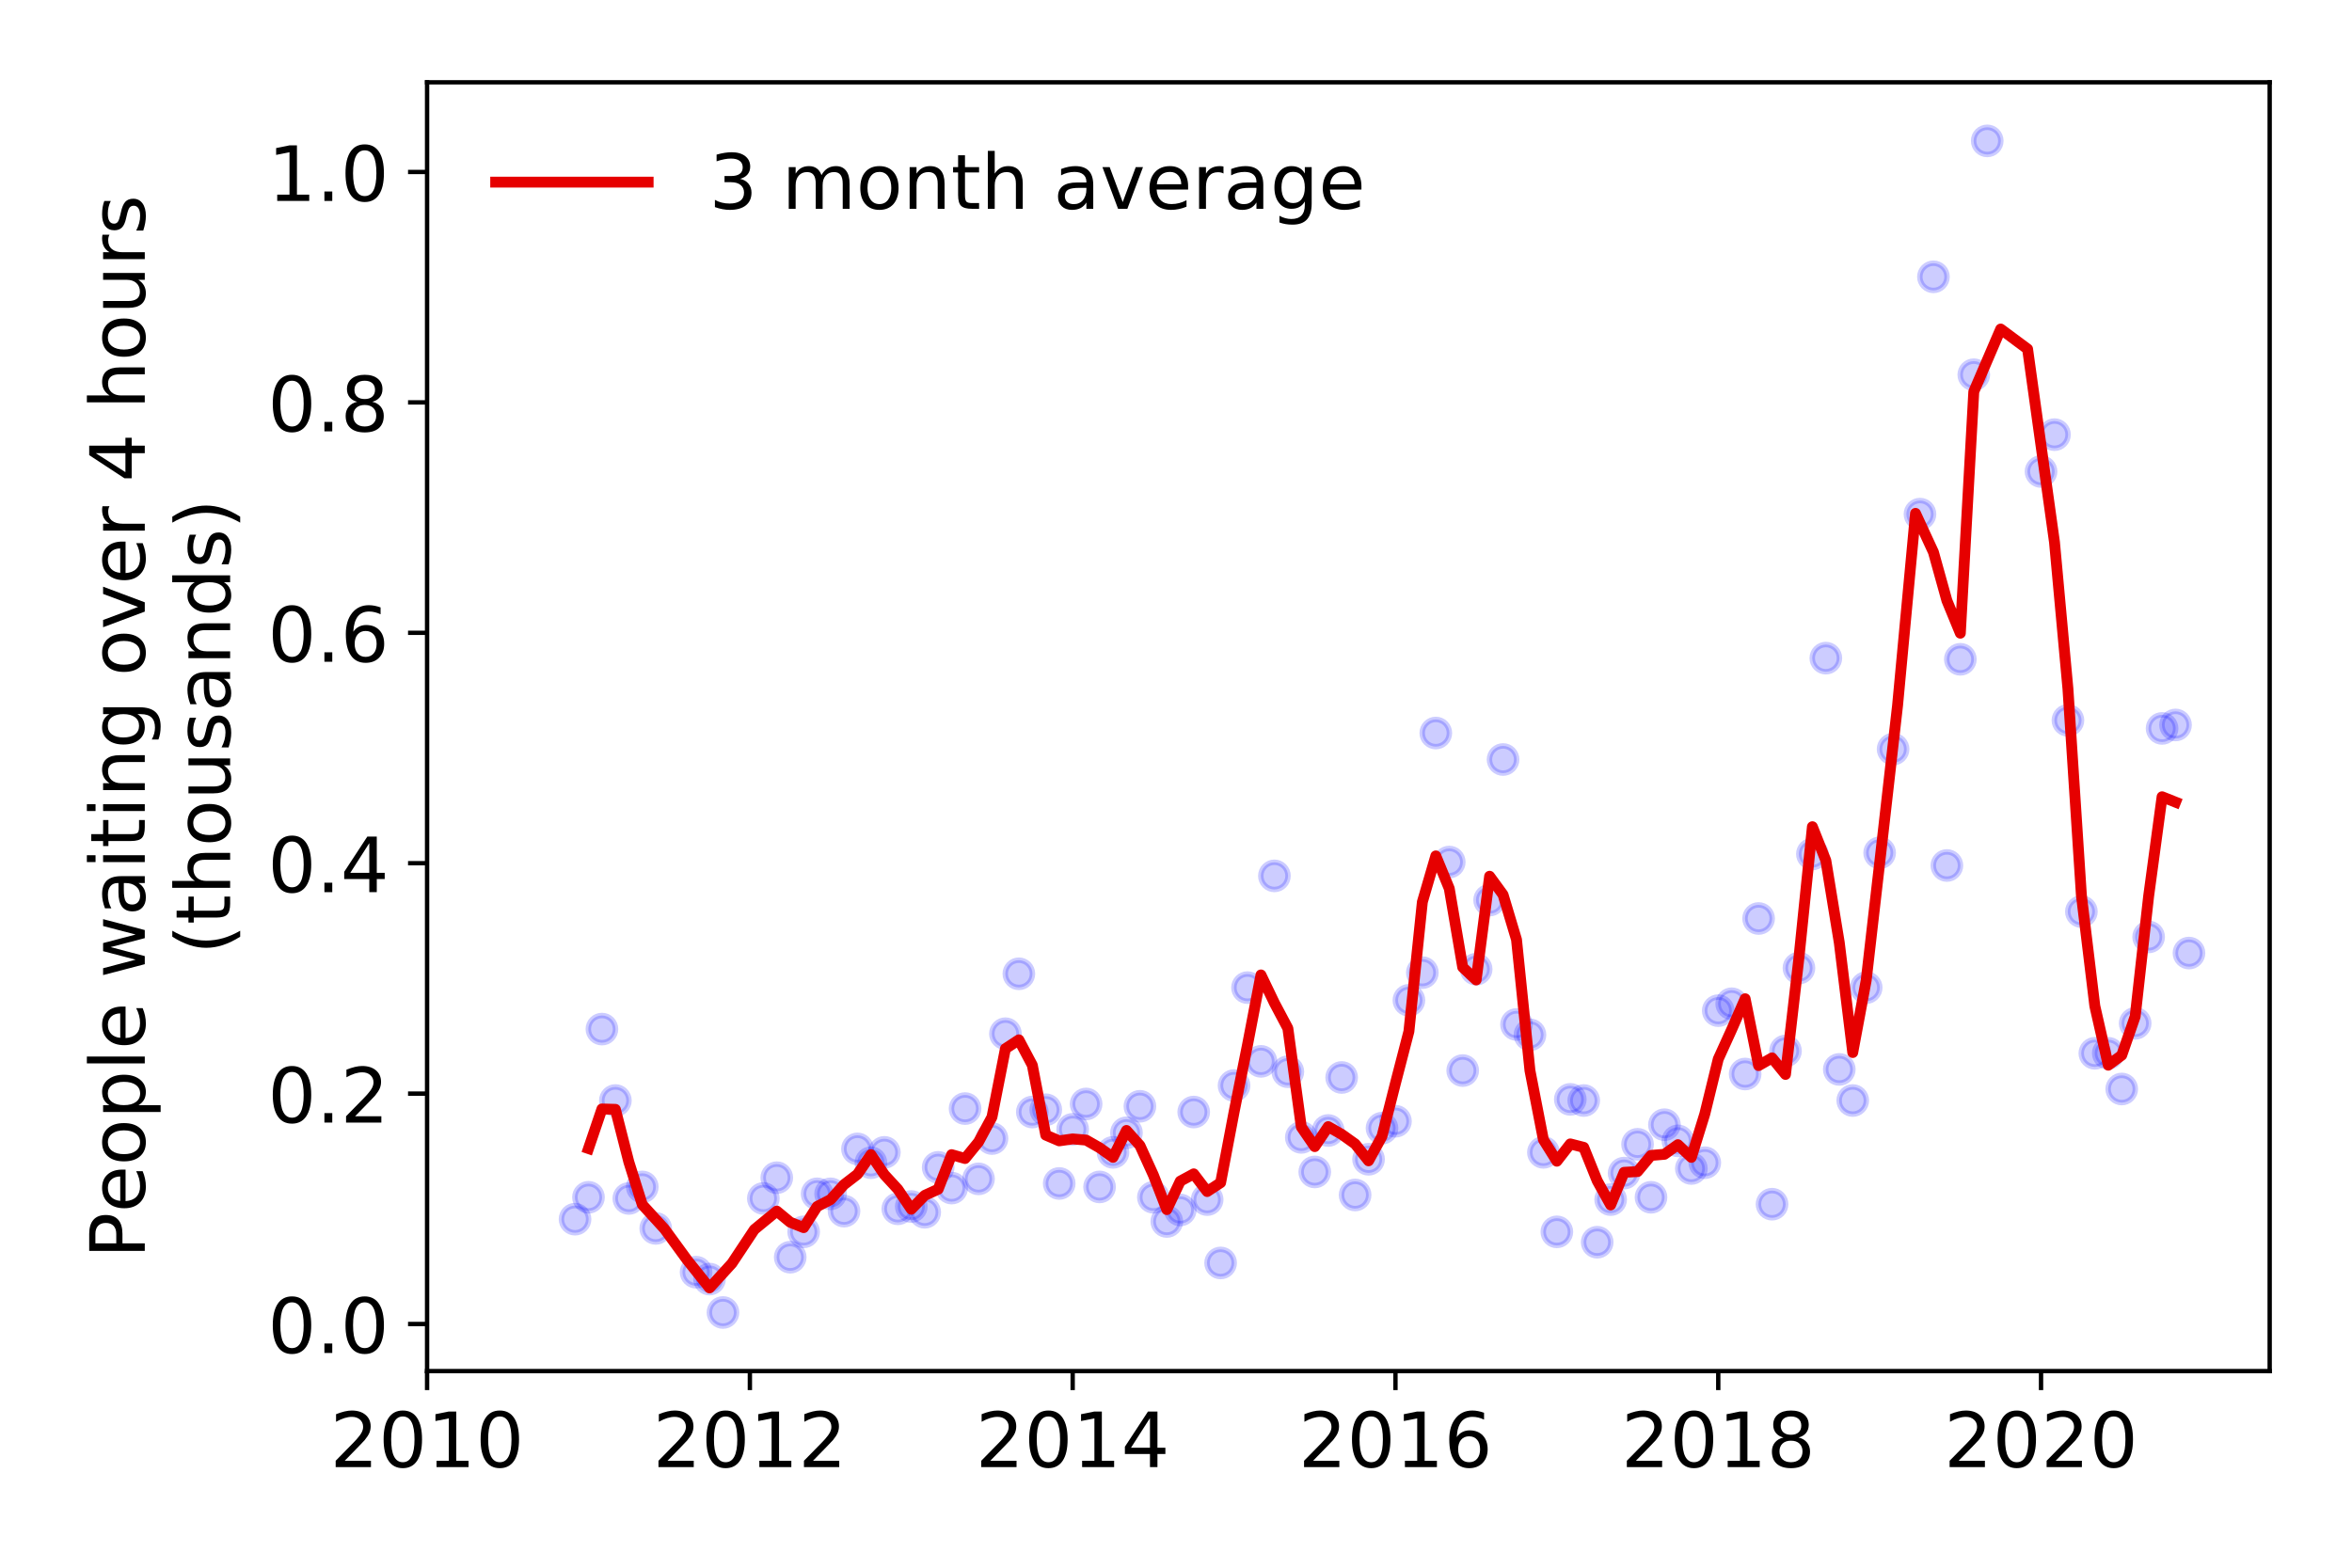 <?xml version="1.0" encoding="utf-8" standalone="no"?>
<!DOCTYPE svg PUBLIC "-//W3C//DTD SVG 1.1//EN"
  "http://www.w3.org/Graphics/SVG/1.1/DTD/svg11.dtd">
<!-- Created with matplotlib (https://matplotlib.org/) -->
<svg height="288pt" version="1.1" viewBox="0 0 432 288" width="432pt" xmlns="http://www.w3.org/2000/svg" xmlns:xlink="http://www.w3.org/1999/xlink">
 <defs>
  <style type="text/css">
*{stroke-linecap:butt;stroke-linejoin:round;}
  </style>
 </defs>
 <g id="figure_1">
  <g id="patch_1">
   <path d="M 0 288 
L 432 288 
L 432 0 
L 0 0 
z
" style="fill:#ffffff;"/>
  </g>
  <g id="axes_1">
   <g id="patch_2">
    <path d="M 78.445 251.88 
L 416.88 251.88 
L 416.88 15.12 
L 78.445 15.12 
z
" style="fill:#ffffff;"/>
   </g>
   <g id="matplotlib.axis_1">
    <g id="xtick_1">
     <g id="line2d_1">
      <defs>
       <path d="M 0 0 
L 0 3.5 
" id="md55d7d49c6" style="stroke:#000000;stroke-width:0.8;"/>
      </defs>
      <g>
       <use style="stroke:#000000;stroke-width:0.8;" x="78.445" xlink:href="#md55d7d49c6" y="251.88"/>
      </g>
     </g>
     <g id="text_1">
      <!-- 2010 -->
      <defs>
       <path d="M 19.188 8.297 
L 53.609 8.297 
L 53.609 0 
L 7.328 0 
L 7.328 8.297 
Q 12.938 14.109 22.625 23.891 
Q 32.328 33.688 34.812 36.531 
Q 39.547 41.844 41.422 45.531 
Q 43.312 49.219 43.312 52.781 
Q 43.312 58.594 39.234 62.25 
Q 35.156 65.922 28.609 65.922 
Q 23.969 65.922 18.812 64.312 
Q 13.672 62.703 7.812 59.422 
L 7.812 69.391 
Q 13.766 71.781 18.938 73 
Q 24.125 74.219 28.422 74.219 
Q 39.75 74.219 46.484 68.547 
Q 53.219 62.891 53.219 53.422 
Q 53.219 48.922 51.531 44.891 
Q 49.859 40.875 45.406 35.406 
Q 44.188 33.984 37.641 27.219 
Q 31.109 20.453 19.188 8.297 
z
" id="DejaVuSans-50"/>
       <path d="M 31.781 66.406 
Q 24.172 66.406 20.328 58.906 
Q 16.5 51.422 16.5 36.375 
Q 16.5 21.391 20.328 13.891 
Q 24.172 6.391 31.781 6.391 
Q 39.453 6.391 43.281 13.891 
Q 47.125 21.391 47.125 36.375 
Q 47.125 51.422 43.281 58.906 
Q 39.453 66.406 31.781 66.406 
z
M 31.781 74.219 
Q 44.047 74.219 50.516 64.516 
Q 56.984 54.828 56.984 36.375 
Q 56.984 17.969 50.516 8.266 
Q 44.047 -1.422 31.781 -1.422 
Q 19.531 -1.422 13.062 8.266 
Q 6.594 17.969 6.594 36.375 
Q 6.594 54.828 13.062 64.516 
Q 19.531 74.219 31.781 74.219 
z
" id="DejaVuSans-48"/>
       <path d="M 12.406 8.297 
L 28.516 8.297 
L 28.516 63.922 
L 10.984 60.406 
L 10.984 69.391 
L 28.422 72.906 
L 38.281 72.906 
L 38.281 8.297 
L 54.391 8.297 
L 54.391 0 
L 12.406 0 
z
" id="DejaVuSans-49"/>
      </defs>
      <g transform="translate(60.63 269.518)scale(0.14 -0.14)">
       <use xlink:href="#DejaVuSans-50"/>
       <use x="63.623" xlink:href="#DejaVuSans-48"/>
       <use x="127.246" xlink:href="#DejaVuSans-49"/>
       <use x="190.869" xlink:href="#DejaVuSans-48"/>
      </g>
     </g>
    </g>
    <g id="xtick_2">
     <g id="line2d_2">
      <g>
       <use style="stroke:#000000;stroke-width:0.8;" x="137.733" xlink:href="#md55d7d49c6" y="251.88"/>
      </g>
     </g>
     <g id="text_2">
      <!-- 2012 -->
      <g transform="translate(119.918 269.518)scale(0.14 -0.14)">
       <use xlink:href="#DejaVuSans-50"/>
       <use x="63.623" xlink:href="#DejaVuSans-48"/>
       <use x="127.246" xlink:href="#DejaVuSans-49"/>
       <use x="190.869" xlink:href="#DejaVuSans-50"/>
      </g>
     </g>
    </g>
    <g id="xtick_3">
     <g id="line2d_3">
      <g>
       <use style="stroke:#000000;stroke-width:0.8;" x="197.021" xlink:href="#md55d7d49c6" y="251.88"/>
      </g>
     </g>
     <g id="text_3">
      <!-- 2014 -->
      <defs>
       <path d="M 37.797 64.312 
L 12.891 25.391 
L 37.797 25.391 
z
M 35.203 72.906 
L 47.609 72.906 
L 47.609 25.391 
L 58.016 25.391 
L 58.016 17.188 
L 47.609 17.188 
L 47.609 0 
L 37.797 0 
L 37.797 17.188 
L 4.891 17.188 
L 4.891 26.703 
z
" id="DejaVuSans-52"/>
      </defs>
      <g transform="translate(179.206 269.518)scale(0.14 -0.14)">
       <use xlink:href="#DejaVuSans-50"/>
       <use x="63.623" xlink:href="#DejaVuSans-48"/>
       <use x="127.246" xlink:href="#DejaVuSans-49"/>
       <use x="190.869" xlink:href="#DejaVuSans-52"/>
      </g>
     </g>
    </g>
    <g id="xtick_4">
     <g id="line2d_4">
      <g>
       <use style="stroke:#000000;stroke-width:0.8;" x="256.309" xlink:href="#md55d7d49c6" y="251.88"/>
      </g>
     </g>
     <g id="text_4">
      <!-- 2016 -->
      <defs>
       <path d="M 33.016 40.375 
Q 26.375 40.375 22.484 35.828 
Q 18.609 31.297 18.609 23.391 
Q 18.609 15.531 22.484 10.953 
Q 26.375 6.391 33.016 6.391 
Q 39.656 6.391 43.531 10.953 
Q 47.406 15.531 47.406 23.391 
Q 47.406 31.297 43.531 35.828 
Q 39.656 40.375 33.016 40.375 
z
M 52.594 71.297 
L 52.594 62.312 
Q 48.875 64.062 45.094 64.984 
Q 41.312 65.922 37.594 65.922 
Q 27.828 65.922 22.672 59.328 
Q 17.531 52.734 16.797 39.406 
Q 19.672 43.656 24.016 45.922 
Q 28.375 48.188 33.594 48.188 
Q 44.578 48.188 50.953 41.516 
Q 57.328 34.859 57.328 23.391 
Q 57.328 12.156 50.688 5.359 
Q 44.047 -1.422 33.016 -1.422 
Q 20.359 -1.422 13.672 8.266 
Q 6.984 17.969 6.984 36.375 
Q 6.984 53.656 15.188 63.938 
Q 23.391 74.219 37.203 74.219 
Q 40.922 74.219 44.703 73.484 
Q 48.484 72.75 52.594 71.297 
z
" id="DejaVuSans-54"/>
      </defs>
      <g transform="translate(238.494 269.518)scale(0.14 -0.14)">
       <use xlink:href="#DejaVuSans-50"/>
       <use x="63.623" xlink:href="#DejaVuSans-48"/>
       <use x="127.246" xlink:href="#DejaVuSans-49"/>
       <use x="190.869" xlink:href="#DejaVuSans-54"/>
      </g>
     </g>
    </g>
    <g id="xtick_5">
     <g id="line2d_5">
      <g>
       <use style="stroke:#000000;stroke-width:0.8;" x="315.597" xlink:href="#md55d7d49c6" y="251.88"/>
      </g>
     </g>
     <g id="text_5">
      <!-- 2018 -->
      <defs>
       <path d="M 31.781 34.625 
Q 24.75 34.625 20.719 30.859 
Q 16.703 27.094 16.703 20.516 
Q 16.703 13.922 20.719 10.156 
Q 24.75 6.391 31.781 6.391 
Q 38.812 6.391 42.859 10.172 
Q 46.922 13.969 46.922 20.516 
Q 46.922 27.094 42.891 30.859 
Q 38.875 34.625 31.781 34.625 
z
M 21.922 38.812 
Q 15.578 40.375 12.031 44.719 
Q 8.5 49.078 8.5 55.328 
Q 8.5 64.062 14.719 69.141 
Q 20.953 74.219 31.781 74.219 
Q 42.672 74.219 48.875 69.141 
Q 55.078 64.062 55.078 55.328 
Q 55.078 49.078 51.531 44.719 
Q 48 40.375 41.703 38.812 
Q 48.828 37.156 52.797 32.312 
Q 56.781 27.484 56.781 20.516 
Q 56.781 9.906 50.312 4.234 
Q 43.844 -1.422 31.781 -1.422 
Q 19.734 -1.422 13.25 4.234 
Q 6.781 9.906 6.781 20.516 
Q 6.781 27.484 10.781 32.312 
Q 14.797 37.156 21.922 38.812 
z
M 18.312 54.391 
Q 18.312 48.734 21.844 45.562 
Q 25.391 42.391 31.781 42.391 
Q 38.141 42.391 41.719 45.562 
Q 45.312 48.734 45.312 54.391 
Q 45.312 60.062 41.719 63.234 
Q 38.141 66.406 31.781 66.406 
Q 25.391 66.406 21.844 63.234 
Q 18.312 60.062 18.312 54.391 
z
" id="DejaVuSans-56"/>
      </defs>
      <g transform="translate(297.782 269.518)scale(0.14 -0.14)">
       <use xlink:href="#DejaVuSans-50"/>
       <use x="63.623" xlink:href="#DejaVuSans-48"/>
       <use x="127.246" xlink:href="#DejaVuSans-49"/>
       <use x="190.869" xlink:href="#DejaVuSans-56"/>
      </g>
     </g>
    </g>
    <g id="xtick_6">
     <g id="line2d_6">
      <g>
       <use style="stroke:#000000;stroke-width:0.8;" x="374.884" xlink:href="#md55d7d49c6" y="251.88"/>
      </g>
     </g>
     <g id="text_6">
      <!-- 2020 -->
      <g transform="translate(357.069 269.518)scale(0.14 -0.14)">
       <use xlink:href="#DejaVuSans-50"/>
       <use x="63.623" xlink:href="#DejaVuSans-48"/>
       <use x="127.246" xlink:href="#DejaVuSans-50"/>
       <use x="190.869" xlink:href="#DejaVuSans-48"/>
      </g>
     </g>
    </g>
   </g>
   <g id="matplotlib.axis_2">
    <g id="ytick_1">
     <g id="line2d_7">
      <defs>
       <path d="M 0 0 
L -3.5 0 
" id="m7486a8ee29" style="stroke:#000000;stroke-width:0.8;"/>
      </defs>
      <g>
       <use style="stroke:#000000;stroke-width:0.8;" x="78.445" xlink:href="#m7486a8ee29" y="243.235"/>
      </g>
     </g>
     <g id="text_7">
      <!-- 0.0 -->
      <defs>
       <path d="M 10.688 12.406 
L 21 12.406 
L 21 0 
L 10.688 0 
z
" id="DejaVuSans-46"/>
      </defs>
      <g transform="translate(49.181 248.553)scale(0.14 -0.14)">
       <use xlink:href="#DejaVuSans-48"/>
       <use x="63.623" xlink:href="#DejaVuSans-46"/>
       <use x="95.41" xlink:href="#DejaVuSans-48"/>
      </g>
     </g>
    </g>
    <g id="ytick_2">
     <g id="line2d_8">
      <g>
       <use style="stroke:#000000;stroke-width:0.8;" x="78.445" xlink:href="#m7486a8ee29" y="200.907"/>
      </g>
     </g>
     <g id="text_8">
      <!-- 0.2 -->
      <g transform="translate(49.181 206.226)scale(0.14 -0.14)">
       <use xlink:href="#DejaVuSans-48"/>
       <use x="63.623" xlink:href="#DejaVuSans-46"/>
       <use x="95.41" xlink:href="#DejaVuSans-50"/>
      </g>
     </g>
    </g>
    <g id="ytick_3">
     <g id="line2d_9">
      <g>
       <use style="stroke:#000000;stroke-width:0.8;" x="78.445" xlink:href="#m7486a8ee29" y="158.579"/>
      </g>
     </g>
     <g id="text_9">
      <!-- 0.4 -->
      <g transform="translate(49.181 163.898)scale(0.14 -0.14)">
       <use xlink:href="#DejaVuSans-48"/>
       <use x="63.623" xlink:href="#DejaVuSans-46"/>
       <use x="95.41" xlink:href="#DejaVuSans-52"/>
      </g>
     </g>
    </g>
    <g id="ytick_4">
     <g id="line2d_10">
      <g>
       <use style="stroke:#000000;stroke-width:0.8;" x="78.445" xlink:href="#m7486a8ee29" y="116.251"/>
      </g>
     </g>
     <g id="text_10">
      <!-- 0.6 -->
      <g transform="translate(49.181 121.57)scale(0.14 -0.14)">
       <use xlink:href="#DejaVuSans-48"/>
       <use x="63.623" xlink:href="#DejaVuSans-46"/>
       <use x="95.41" xlink:href="#DejaVuSans-54"/>
      </g>
     </g>
    </g>
    <g id="ytick_5">
     <g id="line2d_11">
      <g>
       <use style="stroke:#000000;stroke-width:0.8;" x="78.445" xlink:href="#m7486a8ee29" y="73.924"/>
      </g>
     </g>
     <g id="text_11">
      <!-- 0.8 -->
      <g transform="translate(49.181 79.243)scale(0.14 -0.14)">
       <use xlink:href="#DejaVuSans-48"/>
       <use x="63.623" xlink:href="#DejaVuSans-46"/>
       <use x="95.41" xlink:href="#DejaVuSans-56"/>
      </g>
     </g>
    </g>
    <g id="ytick_6">
     <g id="line2d_12">
      <g>
       <use style="stroke:#000000;stroke-width:0.8;" x="78.445" xlink:href="#m7486a8ee29" y="31.596"/>
      </g>
     </g>
     <g id="text_12">
      <!-- 1.0 -->
      <g transform="translate(49.181 36.915)scale(0.14 -0.14)">
       <use xlink:href="#DejaVuSans-49"/>
       <use x="63.623" xlink:href="#DejaVuSans-46"/>
       <use x="95.41" xlink:href="#DejaVuSans-48"/>
      </g>
     </g>
    </g>
    <g id="text_13">
     <!-- People waiting over 4 hours -->
     <defs>
      <path d="M 19.672 64.797 
L 19.672 37.406 
L 32.078 37.406 
Q 38.969 37.406 42.719 40.969 
Q 46.484 44.531 46.484 51.125 
Q 46.484 57.672 42.719 61.234 
Q 38.969 64.797 32.078 64.797 
z
M 9.812 72.906 
L 32.078 72.906 
Q 44.344 72.906 50.609 67.359 
Q 56.891 61.812 56.891 51.125 
Q 56.891 40.328 50.609 34.812 
Q 44.344 29.297 32.078 29.297 
L 19.672 29.297 
L 19.672 0 
L 9.812 0 
z
" id="DejaVuSans-80"/>
      <path d="M 56.203 29.594 
L 56.203 25.203 
L 14.891 25.203 
Q 15.484 15.922 20.484 11.062 
Q 25.484 6.203 34.422 6.203 
Q 39.594 6.203 44.453 7.469 
Q 49.312 8.734 54.109 11.281 
L 54.109 2.781 
Q 49.266 0.734 44.188 -0.344 
Q 39.109 -1.422 33.891 -1.422 
Q 20.797 -1.422 13.156 6.188 
Q 5.516 13.812 5.516 26.812 
Q 5.516 40.234 12.766 48.109 
Q 20.016 56 32.328 56 
Q 43.359 56 49.781 48.891 
Q 56.203 41.797 56.203 29.594 
z
M 47.219 32.234 
Q 47.125 39.594 43.094 43.984 
Q 39.062 48.391 32.422 48.391 
Q 24.906 48.391 20.391 44.141 
Q 15.875 39.891 15.188 32.172 
z
" id="DejaVuSans-101"/>
      <path d="M 30.609 48.391 
Q 23.391 48.391 19.188 42.75 
Q 14.984 37.109 14.984 27.297 
Q 14.984 17.484 19.156 11.844 
Q 23.344 6.203 30.609 6.203 
Q 37.797 6.203 41.984 11.859 
Q 46.188 17.531 46.188 27.297 
Q 46.188 37.016 41.984 42.703 
Q 37.797 48.391 30.609 48.391 
z
M 30.609 56 
Q 42.328 56 49.016 48.375 
Q 55.719 40.766 55.719 27.297 
Q 55.719 13.875 49.016 6.219 
Q 42.328 -1.422 30.609 -1.422 
Q 18.844 -1.422 12.172 6.219 
Q 5.516 13.875 5.516 27.297 
Q 5.516 40.766 12.172 48.375 
Q 18.844 56 30.609 56 
z
" id="DejaVuSans-111"/>
      <path d="M 18.109 8.203 
L 18.109 -20.797 
L 9.078 -20.797 
L 9.078 54.688 
L 18.109 54.688 
L 18.109 46.391 
Q 20.953 51.266 25.266 53.625 
Q 29.594 56 35.594 56 
Q 45.562 56 51.781 48.094 
Q 58.016 40.188 58.016 27.297 
Q 58.016 14.406 51.781 6.484 
Q 45.562 -1.422 35.594 -1.422 
Q 29.594 -1.422 25.266 0.953 
Q 20.953 3.328 18.109 8.203 
z
M 48.688 27.297 
Q 48.688 37.203 44.609 42.844 
Q 40.531 48.484 33.406 48.484 
Q 26.266 48.484 22.188 42.844 
Q 18.109 37.203 18.109 27.297 
Q 18.109 17.391 22.188 11.75 
Q 26.266 6.109 33.406 6.109 
Q 40.531 6.109 44.609 11.75 
Q 48.688 17.391 48.688 27.297 
z
" id="DejaVuSans-112"/>
      <path d="M 9.422 75.984 
L 18.406 75.984 
L 18.406 0 
L 9.422 0 
z
" id="DejaVuSans-108"/>
      <path id="DejaVuSans-32"/>
      <path d="M 4.203 54.688 
L 13.188 54.688 
L 24.422 12.016 
L 35.594 54.688 
L 46.188 54.688 
L 57.422 12.016 
L 68.609 54.688 
L 77.594 54.688 
L 63.281 0 
L 52.688 0 
L 40.922 44.828 
L 29.109 0 
L 18.5 0 
z
" id="DejaVuSans-119"/>
      <path d="M 34.281 27.484 
Q 23.391 27.484 19.188 25 
Q 14.984 22.516 14.984 16.5 
Q 14.984 11.719 18.141 8.906 
Q 21.297 6.109 26.703 6.109 
Q 34.188 6.109 38.703 11.406 
Q 43.219 16.703 43.219 25.484 
L 43.219 27.484 
z
M 52.203 31.203 
L 52.203 0 
L 43.219 0 
L 43.219 8.297 
Q 40.141 3.328 35.547 0.953 
Q 30.953 -1.422 24.312 -1.422 
Q 15.922 -1.422 10.953 3.297 
Q 6 8.016 6 15.922 
Q 6 25.141 12.172 29.828 
Q 18.359 34.516 30.609 34.516 
L 43.219 34.516 
L 43.219 35.406 
Q 43.219 41.609 39.141 45 
Q 35.062 48.391 27.688 48.391 
Q 23 48.391 18.547 47.266 
Q 14.109 46.141 10.016 43.891 
L 10.016 52.203 
Q 14.938 54.109 19.578 55.047 
Q 24.219 56 28.609 56 
Q 40.484 56 46.344 49.844 
Q 52.203 43.703 52.203 31.203 
z
" id="DejaVuSans-97"/>
      <path d="M 9.422 54.688 
L 18.406 54.688 
L 18.406 0 
L 9.422 0 
z
M 9.422 75.984 
L 18.406 75.984 
L 18.406 64.594 
L 9.422 64.594 
z
" id="DejaVuSans-105"/>
      <path d="M 18.312 70.219 
L 18.312 54.688 
L 36.812 54.688 
L 36.812 47.703 
L 18.312 47.703 
L 18.312 18.016 
Q 18.312 11.328 20.141 9.422 
Q 21.969 7.516 27.594 7.516 
L 36.812 7.516 
L 36.812 0 
L 27.594 0 
Q 17.188 0 13.234 3.875 
Q 9.281 7.766 9.281 18.016 
L 9.281 47.703 
L 2.688 47.703 
L 2.688 54.688 
L 9.281 54.688 
L 9.281 70.219 
z
" id="DejaVuSans-116"/>
      <path d="M 54.891 33.016 
L 54.891 0 
L 45.906 0 
L 45.906 32.719 
Q 45.906 40.484 42.875 44.328 
Q 39.844 48.188 33.797 48.188 
Q 26.516 48.188 22.312 43.547 
Q 18.109 38.922 18.109 30.906 
L 18.109 0 
L 9.078 0 
L 9.078 54.688 
L 18.109 54.688 
L 18.109 46.188 
Q 21.344 51.125 25.703 53.562 
Q 30.078 56 35.797 56 
Q 45.219 56 50.047 50.172 
Q 54.891 44.344 54.891 33.016 
z
" id="DejaVuSans-110"/>
      <path d="M 45.406 27.984 
Q 45.406 37.75 41.375 43.109 
Q 37.359 48.484 30.078 48.484 
Q 22.859 48.484 18.828 43.109 
Q 14.797 37.75 14.797 27.984 
Q 14.797 18.266 18.828 12.891 
Q 22.859 7.516 30.078 7.516 
Q 37.359 7.516 41.375 12.891 
Q 45.406 18.266 45.406 27.984 
z
M 54.391 6.781 
Q 54.391 -7.172 48.188 -13.984 
Q 42 -20.797 29.203 -20.797 
Q 24.469 -20.797 20.266 -20.094 
Q 16.062 -19.391 12.109 -17.922 
L 12.109 -9.188 
Q 16.062 -11.328 19.922 -12.344 
Q 23.781 -13.375 27.781 -13.375 
Q 36.625 -13.375 41.016 -8.766 
Q 45.406 -4.156 45.406 5.172 
L 45.406 9.625 
Q 42.625 4.781 38.281 2.391 
Q 33.938 0 27.875 0 
Q 17.828 0 11.672 7.656 
Q 5.516 15.328 5.516 27.984 
Q 5.516 40.672 11.672 48.328 
Q 17.828 56 27.875 56 
Q 33.938 56 38.281 53.609 
Q 42.625 51.219 45.406 46.391 
L 45.406 54.688 
L 54.391 54.688 
z
" id="DejaVuSans-103"/>
      <path d="M 2.984 54.688 
L 12.5 54.688 
L 29.594 8.797 
L 46.688 54.688 
L 56.203 54.688 
L 35.688 0 
L 23.484 0 
z
" id="DejaVuSans-118"/>
      <path d="M 41.109 46.297 
Q 39.594 47.172 37.812 47.578 
Q 36.031 48 33.891 48 
Q 26.266 48 22.188 43.047 
Q 18.109 38.094 18.109 28.812 
L 18.109 0 
L 9.078 0 
L 9.078 54.688 
L 18.109 54.688 
L 18.109 46.188 
Q 20.953 51.172 25.484 53.578 
Q 30.031 56 36.531 56 
Q 37.453 56 38.578 55.875 
Q 39.703 55.766 41.062 55.516 
z
" id="DejaVuSans-114"/>
      <path d="M 54.891 33.016 
L 54.891 0 
L 45.906 0 
L 45.906 32.719 
Q 45.906 40.484 42.875 44.328 
Q 39.844 48.188 33.797 48.188 
Q 26.516 48.188 22.312 43.547 
Q 18.109 38.922 18.109 30.906 
L 18.109 0 
L 9.078 0 
L 9.078 75.984 
L 18.109 75.984 
L 18.109 46.188 
Q 21.344 51.125 25.703 53.562 
Q 30.078 56 35.797 56 
Q 45.219 56 50.047 50.172 
Q 54.891 44.344 54.891 33.016 
z
" id="DejaVuSans-104"/>
      <path d="M 8.5 21.578 
L 8.5 54.688 
L 17.484 54.688 
L 17.484 21.922 
Q 17.484 14.156 20.5 10.266 
Q 23.531 6.391 29.594 6.391 
Q 36.859 6.391 41.078 11.031 
Q 45.312 15.672 45.312 23.688 
L 45.312 54.688 
L 54.297 54.688 
L 54.297 0 
L 45.312 0 
L 45.312 8.406 
Q 42.047 3.422 37.719 1 
Q 33.406 -1.422 27.688 -1.422 
Q 18.266 -1.422 13.375 4.438 
Q 8.5 10.297 8.5 21.578 
z
M 31.109 56 
z
" id="DejaVuSans-117"/>
      <path d="M 44.281 53.078 
L 44.281 44.578 
Q 40.484 46.531 36.375 47.5 
Q 32.281 48.484 27.875 48.484 
Q 21.188 48.484 17.844 46.438 
Q 14.5 44.391 14.5 40.281 
Q 14.5 37.156 16.891 35.375 
Q 19.281 33.594 26.516 31.984 
L 29.594 31.297 
Q 39.156 29.25 43.188 25.516 
Q 47.219 21.781 47.219 15.094 
Q 47.219 7.469 41.188 3.016 
Q 35.156 -1.422 24.609 -1.422 
Q 20.219 -1.422 15.453 -0.562 
Q 10.688 0.297 5.422 2 
L 5.422 11.281 
Q 10.406 8.688 15.234 7.391 
Q 20.062 6.109 24.812 6.109 
Q 31.156 6.109 34.562 8.281 
Q 37.984 10.453 37.984 14.406 
Q 37.984 18.062 35.516 20.016 
Q 33.062 21.969 24.703 23.781 
L 21.578 24.516 
Q 13.234 26.266 9.516 29.906 
Q 5.812 33.547 5.812 39.891 
Q 5.812 47.609 11.281 51.797 
Q 16.75 56 26.812 56 
Q 31.781 56 36.172 55.266 
Q 40.578 54.547 44.281 53.078 
z
" id="DejaVuSans-115"/>
     </defs>
     <g transform="translate(26.592 231.175)rotate(-90)scale(0.14 -0.14)">
      <use xlink:href="#DejaVuSans-80"/>
      <use x="60.256" xlink:href="#DejaVuSans-101"/>
      <use x="121.779" xlink:href="#DejaVuSans-111"/>
      <use x="182.961" xlink:href="#DejaVuSans-112"/>
      <use x="246.438" xlink:href="#DejaVuSans-108"/>
      <use x="274.221" xlink:href="#DejaVuSans-101"/>
      <use x="335.744" xlink:href="#DejaVuSans-32"/>
      <use x="367.531" xlink:href="#DejaVuSans-119"/>
      <use x="449.318" xlink:href="#DejaVuSans-97"/>
      <use x="510.598" xlink:href="#DejaVuSans-105"/>
      <use x="538.381" xlink:href="#DejaVuSans-116"/>
      <use x="577.59" xlink:href="#DejaVuSans-105"/>
      <use x="605.373" xlink:href="#DejaVuSans-110"/>
      <use x="668.752" xlink:href="#DejaVuSans-103"/>
      <use x="732.229" xlink:href="#DejaVuSans-32"/>
      <use x="764.016" xlink:href="#DejaVuSans-111"/>
      <use x="825.197" xlink:href="#DejaVuSans-118"/>
      <use x="884.377" xlink:href="#DejaVuSans-101"/>
      <use x="945.9" xlink:href="#DejaVuSans-114"/>
      <use x="987.014" xlink:href="#DejaVuSans-32"/>
      <use x="1018.801" xlink:href="#DejaVuSans-52"/>
      <use x="1082.424" xlink:href="#DejaVuSans-32"/>
      <use x="1114.211" xlink:href="#DejaVuSans-104"/>
      <use x="1177.59" xlink:href="#DejaVuSans-111"/>
      <use x="1238.771" xlink:href="#DejaVuSans-117"/>
      <use x="1302.15" xlink:href="#DejaVuSans-114"/>
      <use x="1343.264" xlink:href="#DejaVuSans-115"/>
     </g>
     <!-- (thousands) -->
     <defs>
      <path d="M 31 75.875 
Q 24.469 64.656 21.281 53.656 
Q 18.109 42.672 18.109 31.391 
Q 18.109 20.125 21.312 9.062 
Q 24.516 -2 31 -13.188 
L 23.188 -13.188 
Q 15.875 -1.703 12.234 9.375 
Q 8.594 20.453 8.594 31.391 
Q 8.594 42.281 12.203 53.312 
Q 15.828 64.359 23.188 75.875 
z
" id="DejaVuSans-40"/>
      <path d="M 45.406 46.391 
L 45.406 75.984 
L 54.391 75.984 
L 54.391 0 
L 45.406 0 
L 45.406 8.203 
Q 42.578 3.328 38.25 0.953 
Q 33.938 -1.422 27.875 -1.422 
Q 17.969 -1.422 11.734 6.484 
Q 5.516 14.406 5.516 27.297 
Q 5.516 40.188 11.734 48.094 
Q 17.969 56 27.875 56 
Q 33.938 56 38.25 53.625 
Q 42.578 51.266 45.406 46.391 
z
M 14.797 27.297 
Q 14.797 17.391 18.875 11.75 
Q 22.953 6.109 30.078 6.109 
Q 37.203 6.109 41.297 11.75 
Q 45.406 17.391 45.406 27.297 
Q 45.406 37.203 41.297 42.844 
Q 37.203 48.484 30.078 48.484 
Q 22.953 48.484 18.875 42.844 
Q 14.797 37.203 14.797 27.297 
z
" id="DejaVuSans-100"/>
      <path d="M 8.016 75.875 
L 15.828 75.875 
Q 23.141 64.359 26.781 53.312 
Q 30.422 42.281 30.422 31.391 
Q 30.422 20.453 26.781 9.375 
Q 23.141 -1.703 15.828 -13.188 
L 8.016 -13.188 
Q 14.5 -2 17.703 9.062 
Q 20.906 20.125 20.906 31.391 
Q 20.906 42.672 17.703 53.656 
Q 14.5 64.656 8.016 75.875 
z
" id="DejaVuSans-41"/>
     </defs>
     <g transform="translate(42.269 175.325)rotate(-90)scale(0.14 -0.14)">
      <use xlink:href="#DejaVuSans-40"/>
      <use x="39.014" xlink:href="#DejaVuSans-116"/>
      <use x="78.223" xlink:href="#DejaVuSans-104"/>
      <use x="141.602" xlink:href="#DejaVuSans-111"/>
      <use x="202.783" xlink:href="#DejaVuSans-117"/>
      <use x="266.162" xlink:href="#DejaVuSans-115"/>
      <use x="318.262" xlink:href="#DejaVuSans-97"/>
      <use x="379.541" xlink:href="#DejaVuSans-110"/>
      <use x="442.92" xlink:href="#DejaVuSans-100"/>
      <use x="506.396" xlink:href="#DejaVuSans-115"/>
      <use x="558.496" xlink:href="#DejaVuSans-41"/>
     </g>
    </g>
   </g>
   <g id="line2d_13">
    <defs>
     <path d="M 0 2.5 
C 0.663 2.5 1.299 2.237 1.768 1.768 
C 2.237 1.299 2.5 0.663 2.5 0 
C 2.5 -0.663 2.237 -1.299 1.768 -1.768 
C 1.299 -2.237 0.663 -2.5 0 -2.5 
C -0.663 -2.5 -1.299 -2.237 -1.768 -1.768 
C -2.237 -1.299 -2.5 -0.663 -2.5 0 
C -2.5 0.663 -2.237 1.299 -1.768 1.768 
C -1.299 2.237 -0.663 2.5 0 2.5 
z
" id="m6fa0d4dc36" style="stroke:#0000ff;stroke-opacity:0.2;"/>
    </defs>
    <g clip-path="url(#p554a8df887)">
     <use style="fill:#0000ff;fill-opacity:0.2;stroke:#0000ff;stroke-opacity:0.2;" x="402.058" xlink:href="#m6fa0d4dc36" y="175.087"/>
     <use style="fill:#0000ff;fill-opacity:0.2;stroke:#0000ff;stroke-opacity:0.2;" x="399.588" xlink:href="#m6fa0d4dc36" y="133.183"/>
     <use style="fill:#0000ff;fill-opacity:0.2;stroke:#0000ff;stroke-opacity:0.2;" x="397.117" xlink:href="#m6fa0d4dc36" y="133.817"/>
     <use style="fill:#0000ff;fill-opacity:0.2;stroke:#0000ff;stroke-opacity:0.2;" x="394.647" xlink:href="#m6fa0d4dc36" y="172.124"/>
     <use style="fill:#0000ff;fill-opacity:0.2;stroke:#0000ff;stroke-opacity:0.2;" x="392.177" xlink:href="#m6fa0d4dc36" y="187.997"/>
     <use style="fill:#0000ff;fill-opacity:0.2;stroke:#0000ff;stroke-opacity:0.2;" x="389.706" xlink:href="#m6fa0d4dc36" y="200.06"/>
     <use style="fill:#0000ff;fill-opacity:0.2;stroke:#0000ff;stroke-opacity:0.2;" x="387.236" xlink:href="#m6fa0d4dc36" y="193.5"/>
     <use style="fill:#0000ff;fill-opacity:0.2;stroke:#0000ff;stroke-opacity:0.2;" x="384.766" xlink:href="#m6fa0d4dc36" y="193.5"/>
     <use style="fill:#0000ff;fill-opacity:0.2;stroke:#0000ff;stroke-opacity:0.2;" x="382.295" xlink:href="#m6fa0d4dc36" y="167.468"/>
     <use style="fill:#0000ff;fill-opacity:0.2;stroke:#0000ff;stroke-opacity:0.2;" x="379.825" xlink:href="#m6fa0d4dc36" y="132.336"/>
     <use style="fill:#0000ff;fill-opacity:0.2;stroke:#0000ff;stroke-opacity:0.2;" x="377.355" xlink:href="#m6fa0d4dc36" y="79.85"/>
     <use style="fill:#0000ff;fill-opacity:0.2;stroke:#0000ff;stroke-opacity:0.2;" x="374.884" xlink:href="#m6fa0d4dc36" y="86.622"/>
     <use style="fill:#0000ff;fill-opacity:0.2;stroke:#0000ff;stroke-opacity:0.2;" x="365.003" xlink:href="#m6fa0d4dc36" y="25.882"/>
     <use style="fill:#0000ff;fill-opacity:0.2;stroke:#0000ff;stroke-opacity:0.2;" x="362.533" xlink:href="#m6fa0d4dc36" y="68.844"/>
     <use style="fill:#0000ff;fill-opacity:0.2;stroke:#0000ff;stroke-opacity:0.2;" x="360.062" xlink:href="#m6fa0d4dc36" y="121.119"/>
     <use style="fill:#0000ff;fill-opacity:0.2;stroke:#0000ff;stroke-opacity:0.2;" x="357.592" xlink:href="#m6fa0d4dc36" y="159.002"/>
     <use style="fill:#0000ff;fill-opacity:0.2;stroke:#0000ff;stroke-opacity:0.2;" x="355.122" xlink:href="#m6fa0d4dc36" y="50.855"/>
     <use style="fill:#0000ff;fill-opacity:0.2;stroke:#0000ff;stroke-opacity:0.2;" x="352.651" xlink:href="#m6fa0d4dc36" y="94.453"/>
     <use style="fill:#0000ff;fill-opacity:0.2;stroke:#0000ff;stroke-opacity:0.2;" x="347.711" xlink:href="#m6fa0d4dc36" y="137.627"/>
     <use style="fill:#0000ff;fill-opacity:0.2;stroke:#0000ff;stroke-opacity:0.2;" x="345.24" xlink:href="#m6fa0d4dc36" y="156.674"/>
     <use style="fill:#0000ff;fill-opacity:0.2;stroke:#0000ff;stroke-opacity:0.2;" x="342.77" xlink:href="#m6fa0d4dc36" y="181.436"/>
     <use style="fill:#0000ff;fill-opacity:0.2;stroke:#0000ff;stroke-opacity:0.2;" x="340.3" xlink:href="#m6fa0d4dc36" y="202.177"/>
     <use style="fill:#0000ff;fill-opacity:0.2;stroke:#0000ff;stroke-opacity:0.2;" x="337.829" xlink:href="#m6fa0d4dc36" y="196.462"/>
     <use style="fill:#0000ff;fill-opacity:0.2;stroke:#0000ff;stroke-opacity:0.2;" x="335.359" xlink:href="#m6fa0d4dc36" y="120.908"/>
     <use style="fill:#0000ff;fill-opacity:0.2;stroke:#0000ff;stroke-opacity:0.2;" x="332.889" xlink:href="#m6fa0d4dc36" y="156.886"/>
     <use style="fill:#0000ff;fill-opacity:0.2;stroke:#0000ff;stroke-opacity:0.2;" x="330.419" xlink:href="#m6fa0d4dc36" y="177.838"/>
     <use style="fill:#0000ff;fill-opacity:0.2;stroke:#0000ff;stroke-opacity:0.2;" x="327.948" xlink:href="#m6fa0d4dc36" y="193.076"/>
     <use style="fill:#0000ff;fill-opacity:0.2;stroke:#0000ff;stroke-opacity:0.2;" x="325.478" xlink:href="#m6fa0d4dc36" y="221.224"/>
     <use style="fill:#0000ff;fill-opacity:0.2;stroke:#0000ff;stroke-opacity:0.2;" x="323.008" xlink:href="#m6fa0d4dc36" y="168.738"/>
     <use style="fill:#0000ff;fill-opacity:0.2;stroke:#0000ff;stroke-opacity:0.2;" x="320.537" xlink:href="#m6fa0d4dc36" y="197.309"/>
     <use style="fill:#0000ff;fill-opacity:0.2;stroke:#0000ff;stroke-opacity:0.2;" x="318.067" xlink:href="#m6fa0d4dc36" y="184.399"/>
     <use style="fill:#0000ff;fill-opacity:0.2;stroke:#0000ff;stroke-opacity:0.2;" x="315.597" xlink:href="#m6fa0d4dc36" y="185.669"/>
     <use style="fill:#0000ff;fill-opacity:0.2;stroke:#0000ff;stroke-opacity:0.2;" x="313.126" xlink:href="#m6fa0d4dc36" y="213.605"/>
     <use style="fill:#0000ff;fill-opacity:0.2;stroke:#0000ff;stroke-opacity:0.2;" x="310.656" xlink:href="#m6fa0d4dc36" y="214.663"/>
     <use style="fill:#0000ff;fill-opacity:0.2;stroke:#0000ff;stroke-opacity:0.2;" x="308.186" xlink:href="#m6fa0d4dc36" y="209.584"/>
     <use style="fill:#0000ff;fill-opacity:0.2;stroke:#0000ff;stroke-opacity:0.2;" x="305.715" xlink:href="#m6fa0d4dc36" y="206.621"/>
     <use style="fill:#0000ff;fill-opacity:0.2;stroke:#0000ff;stroke-opacity:0.2;" x="303.245" xlink:href="#m6fa0d4dc36" y="219.954"/>
     <use style="fill:#0000ff;fill-opacity:0.2;stroke:#0000ff;stroke-opacity:0.2;" x="300.775" xlink:href="#m6fa0d4dc36" y="210.219"/>
     <use style="fill:#0000ff;fill-opacity:0.2;stroke:#0000ff;stroke-opacity:0.2;" x="298.304" xlink:href="#m6fa0d4dc36" y="215.51"/>
     <use style="fill:#0000ff;fill-opacity:0.2;stroke:#0000ff;stroke-opacity:0.2;" x="295.834" xlink:href="#m6fa0d4dc36" y="220.378"/>
     <use style="fill:#0000ff;fill-opacity:0.2;stroke:#0000ff;stroke-opacity:0.2;" x="293.364" xlink:href="#m6fa0d4dc36" y="228.208"/>
     <use style="fill:#0000ff;fill-opacity:0.2;stroke:#0000ff;stroke-opacity:0.2;" x="290.893" xlink:href="#m6fa0d4dc36" y="202.177"/>
     <use style="fill:#0000ff;fill-opacity:0.2;stroke:#0000ff;stroke-opacity:0.2;" x="288.423" xlink:href="#m6fa0d4dc36" y="201.965"/>
     <use style="fill:#0000ff;fill-opacity:0.2;stroke:#0000ff;stroke-opacity:0.2;" x="285.953" xlink:href="#m6fa0d4dc36" y="226.303"/>
     <use style="fill:#0000ff;fill-opacity:0.2;stroke:#0000ff;stroke-opacity:0.2;" x="283.482" xlink:href="#m6fa0d4dc36" y="211.7"/>
     <use style="fill:#0000ff;fill-opacity:0.2;stroke:#0000ff;stroke-opacity:0.2;" x="281.012" xlink:href="#m6fa0d4dc36" y="190.113"/>
     <use style="fill:#0000ff;fill-opacity:0.2;stroke:#0000ff;stroke-opacity:0.2;" x="278.542" xlink:href="#m6fa0d4dc36" y="188.209"/>
     <use style="fill:#0000ff;fill-opacity:0.2;stroke:#0000ff;stroke-opacity:0.2;" x="276.071" xlink:href="#m6fa0d4dc36" y="139.532"/>
     <use style="fill:#0000ff;fill-opacity:0.2;stroke:#0000ff;stroke-opacity:0.2;" x="273.601" xlink:href="#m6fa0d4dc36" y="165.352"/>
     <use style="fill:#0000ff;fill-opacity:0.2;stroke:#0000ff;stroke-opacity:0.2;" x="271.131" xlink:href="#m6fa0d4dc36" y="178.05"/>
     <use style="fill:#0000ff;fill-opacity:0.2;stroke:#0000ff;stroke-opacity:0.2;" x="268.66" xlink:href="#m6fa0d4dc36" y="196.674"/>
     <use style="fill:#0000ff;fill-opacity:0.2;stroke:#0000ff;stroke-opacity:0.2;" x="266.19" xlink:href="#m6fa0d4dc36" y="158.368"/>
     <use style="fill:#0000ff;fill-opacity:0.2;stroke:#0000ff;stroke-opacity:0.2;" x="263.72" xlink:href="#m6fa0d4dc36" y="134.664"/>
     <use style="fill:#0000ff;fill-opacity:0.2;stroke:#0000ff;stroke-opacity:0.2;" x="261.249" xlink:href="#m6fa0d4dc36" y="178.685"/>
     <use style="fill:#0000ff;fill-opacity:0.2;stroke:#0000ff;stroke-opacity:0.2;" x="258.779" xlink:href="#m6fa0d4dc36" y="183.764"/>
     <use style="fill:#0000ff;fill-opacity:0.2;stroke:#0000ff;stroke-opacity:0.2;" x="256.309" xlink:href="#m6fa0d4dc36" y="205.986"/>
     <use style="fill:#0000ff;fill-opacity:0.2;stroke:#0000ff;stroke-opacity:0.2;" x="253.838" xlink:href="#m6fa0d4dc36" y="207.256"/>
     <use style="fill:#0000ff;fill-opacity:0.2;stroke:#0000ff;stroke-opacity:0.2;" x="251.368" xlink:href="#m6fa0d4dc36" y="212.97"/>
     <use style="fill:#0000ff;fill-opacity:0.2;stroke:#0000ff;stroke-opacity:0.2;" x="248.898" xlink:href="#m6fa0d4dc36" y="219.531"/>
     <use style="fill:#0000ff;fill-opacity:0.2;stroke:#0000ff;stroke-opacity:0.2;" x="246.427" xlink:href="#m6fa0d4dc36" y="197.944"/>
     <use style="fill:#0000ff;fill-opacity:0.2;stroke:#0000ff;stroke-opacity:0.2;" x="243.957" xlink:href="#m6fa0d4dc36" y="207.679"/>
     <use style="fill:#0000ff;fill-opacity:0.2;stroke:#0000ff;stroke-opacity:0.2;" x="241.487" xlink:href="#m6fa0d4dc36" y="215.298"/>
     <use style="fill:#0000ff;fill-opacity:0.2;stroke:#0000ff;stroke-opacity:0.2;" x="239.016" xlink:href="#m6fa0d4dc36" y="208.949"/>
     <use style="fill:#0000ff;fill-opacity:0.2;stroke:#0000ff;stroke-opacity:0.2;" x="236.546" xlink:href="#m6fa0d4dc36" y="196.886"/>
     <use style="fill:#0000ff;fill-opacity:0.2;stroke:#0000ff;stroke-opacity:0.2;" x="234.076" xlink:href="#m6fa0d4dc36" y="160.907"/>
     <use style="fill:#0000ff;fill-opacity:0.2;stroke:#0000ff;stroke-opacity:0.2;" x="231.605" xlink:href="#m6fa0d4dc36" y="194.981"/>
     <use style="fill:#0000ff;fill-opacity:0.2;stroke:#0000ff;stroke-opacity:0.2;" x="229.135" xlink:href="#m6fa0d4dc36" y="181.436"/>
     <use style="fill:#0000ff;fill-opacity:0.2;stroke:#0000ff;stroke-opacity:0.2;" x="226.665" xlink:href="#m6fa0d4dc36" y="199.425"/>
     <use style="fill:#0000ff;fill-opacity:0.2;stroke:#0000ff;stroke-opacity:0.2;" x="224.194" xlink:href="#m6fa0d4dc36" y="232.018"/>
     <use style="fill:#0000ff;fill-opacity:0.2;stroke:#0000ff;stroke-opacity:0.2;" x="221.724" xlink:href="#m6fa0d4dc36" y="220.378"/>
     <use style="fill:#0000ff;fill-opacity:0.2;stroke:#0000ff;stroke-opacity:0.2;" x="219.254" xlink:href="#m6fa0d4dc36" y="204.293"/>
     <use style="fill:#0000ff;fill-opacity:0.2;stroke:#0000ff;stroke-opacity:0.2;" x="216.783" xlink:href="#m6fa0d4dc36" y="222.282"/>
     <use style="fill:#0000ff;fill-opacity:0.2;stroke:#0000ff;stroke-opacity:0.2;" x="214.313" xlink:href="#m6fa0d4dc36" y="224.399"/>
     <use style="fill:#0000ff;fill-opacity:0.2;stroke:#0000ff;stroke-opacity:0.2;" x="211.843" xlink:href="#m6fa0d4dc36" y="219.954"/>
     <use style="fill:#0000ff;fill-opacity:0.2;stroke:#0000ff;stroke-opacity:0.2;" x="209.372" xlink:href="#m6fa0d4dc36" y="203.235"/>
     <use style="fill:#0000ff;fill-opacity:0.2;stroke:#0000ff;stroke-opacity:0.2;" x="206.902" xlink:href="#m6fa0d4dc36" y="208.103"/>
     <use style="fill:#0000ff;fill-opacity:0.2;stroke:#0000ff;stroke-opacity:0.2;" x="204.432" xlink:href="#m6fa0d4dc36" y="211.7"/>
     <use style="fill:#0000ff;fill-opacity:0.2;stroke:#0000ff;stroke-opacity:0.2;" x="201.961" xlink:href="#m6fa0d4dc36" y="218.05"/>
     <use style="fill:#0000ff;fill-opacity:0.2;stroke:#0000ff;stroke-opacity:0.2;" x="199.491" xlink:href="#m6fa0d4dc36" y="202.812"/>
     <use style="fill:#0000ff;fill-opacity:0.2;stroke:#0000ff;stroke-opacity:0.2;" x="197.021" xlink:href="#m6fa0d4dc36" y="207.468"/>
     <use style="fill:#0000ff;fill-opacity:0.2;stroke:#0000ff;stroke-opacity:0.2;" x="194.55" xlink:href="#m6fa0d4dc36" y="217.415"/>
     <use style="fill:#0000ff;fill-opacity:0.2;stroke:#0000ff;stroke-opacity:0.2;" x="192.08" xlink:href="#m6fa0d4dc36" y="203.87"/>
     <use style="fill:#0000ff;fill-opacity:0.2;stroke:#0000ff;stroke-opacity:0.2;" x="189.61" xlink:href="#m6fa0d4dc36" y="204.293"/>
     <use style="fill:#0000ff;fill-opacity:0.2;stroke:#0000ff;stroke-opacity:0.2;" x="187.139" xlink:href="#m6fa0d4dc36" y="178.896"/>
     <use style="fill:#0000ff;fill-opacity:0.2;stroke:#0000ff;stroke-opacity:0.2;" x="184.669" xlink:href="#m6fa0d4dc36" y="189.902"/>
     <use style="fill:#0000ff;fill-opacity:0.2;stroke:#0000ff;stroke-opacity:0.2;" x="182.199" xlink:href="#m6fa0d4dc36" y="209.161"/>
     <use style="fill:#0000ff;fill-opacity:0.2;stroke:#0000ff;stroke-opacity:0.2;" x="179.728" xlink:href="#m6fa0d4dc36" y="216.568"/>
     <use style="fill:#0000ff;fill-opacity:0.2;stroke:#0000ff;stroke-opacity:0.2;" x="177.258" xlink:href="#m6fa0d4dc36" y="203.658"/>
     <use style="fill:#0000ff;fill-opacity:0.2;stroke:#0000ff;stroke-opacity:0.2;" x="174.788" xlink:href="#m6fa0d4dc36" y="218.261"/>
     <use style="fill:#0000ff;fill-opacity:0.2;stroke:#0000ff;stroke-opacity:0.2;" x="172.317" xlink:href="#m6fa0d4dc36" y="214.452"/>
     <use style="fill:#0000ff;fill-opacity:0.2;stroke:#0000ff;stroke-opacity:0.2;" x="169.847" xlink:href="#m6fa0d4dc36" y="222.706"/>
     <use style="fill:#0000ff;fill-opacity:0.2;stroke:#0000ff;stroke-opacity:0.2;" x="167.377" xlink:href="#m6fa0d4dc36" y="221.647"/>
     <use style="fill:#0000ff;fill-opacity:0.2;stroke:#0000ff;stroke-opacity:0.2;" x="164.906" xlink:href="#m6fa0d4dc36" y="222.071"/>
     <use style="fill:#0000ff;fill-opacity:0.2;stroke:#0000ff;stroke-opacity:0.2;" x="162.436" xlink:href="#m6fa0d4dc36" y="211.7"/>
     <use style="fill:#0000ff;fill-opacity:0.2;stroke:#0000ff;stroke-opacity:0.2;" x="159.966" xlink:href="#m6fa0d4dc36" y="213.605"/>
     <use style="fill:#0000ff;fill-opacity:0.2;stroke:#0000ff;stroke-opacity:0.2;" x="157.496" xlink:href="#m6fa0d4dc36" y="211.066"/>
     <use style="fill:#0000ff;fill-opacity:0.2;stroke:#0000ff;stroke-opacity:0.2;" x="155.025" xlink:href="#m6fa0d4dc36" y="222.494"/>
     <use style="fill:#0000ff;fill-opacity:0.2;stroke:#0000ff;stroke-opacity:0.2;" x="152.555" xlink:href="#m6fa0d4dc36" y="219.319"/>
     <use style="fill:#0000ff;fill-opacity:0.2;stroke:#0000ff;stroke-opacity:0.2;" x="150.085" xlink:href="#m6fa0d4dc36" y="219.319"/>
     <use style="fill:#0000ff;fill-opacity:0.2;stroke:#0000ff;stroke-opacity:0.2;" x="147.614" xlink:href="#m6fa0d4dc36" y="226.303"/>
     <use style="fill:#0000ff;fill-opacity:0.2;stroke:#0000ff;stroke-opacity:0.2;" x="145.144" xlink:href="#m6fa0d4dc36" y="230.96"/>
     <use style="fill:#0000ff;fill-opacity:0.2;stroke:#0000ff;stroke-opacity:0.2;" x="142.674" xlink:href="#m6fa0d4dc36" y="216.356"/>
     <use style="fill:#0000ff;fill-opacity:0.2;stroke:#0000ff;stroke-opacity:0.2;" x="140.203" xlink:href="#m6fa0d4dc36" y="220.166"/>
     <use style="fill:#0000ff;fill-opacity:0.2;stroke:#0000ff;stroke-opacity:0.2;" x="132.792" xlink:href="#m6fa0d4dc36" y="241.118"/>
     <use style="fill:#0000ff;fill-opacity:0.2;stroke:#0000ff;stroke-opacity:0.2;" x="130.322" xlink:href="#m6fa0d4dc36" y="234.981"/>
     <use style="fill:#0000ff;fill-opacity:0.2;stroke:#0000ff;stroke-opacity:0.2;" x="127.852" xlink:href="#m6fa0d4dc36" y="233.711"/>
     <use style="fill:#0000ff;fill-opacity:0.2;stroke:#0000ff;stroke-opacity:0.2;" x="120.441" xlink:href="#m6fa0d4dc36" y="225.669"/>
     <use style="fill:#0000ff;fill-opacity:0.2;stroke:#0000ff;stroke-opacity:0.2;" x="117.97" xlink:href="#m6fa0d4dc36" y="218.05"/>
     <use style="fill:#0000ff;fill-opacity:0.2;stroke:#0000ff;stroke-opacity:0.2;" x="115.5" xlink:href="#m6fa0d4dc36" y="220.166"/>
     <use style="fill:#0000ff;fill-opacity:0.2;stroke:#0000ff;stroke-opacity:0.2;" x="113.03" xlink:href="#m6fa0d4dc36" y="202.177"/>
     <use style="fill:#0000ff;fill-opacity:0.2;stroke:#0000ff;stroke-opacity:0.2;" x="110.559" xlink:href="#m6fa0d4dc36" y="189.055"/>
     <use style="fill:#0000ff;fill-opacity:0.2;stroke:#0000ff;stroke-opacity:0.2;" x="108.089" xlink:href="#m6fa0d4dc36" y="219.954"/>
     <use style="fill:#0000ff;fill-opacity:0.2;stroke:#0000ff;stroke-opacity:0.2;" x="105.619" xlink:href="#m6fa0d4dc36" y="223.975"/>
    </g>
   </g>
   <g id="line2d_14">
    <path clip-path="url(#p554a8df887)" d="M 399.588 147.362 
L 397.117 146.375 
L 394.647 164.646 
L 392.177 186.727 
L 389.706 193.852 
L 387.236 195.686 
L 384.766 184.822 
L 382.295 164.434 
L 379.825 126.551 
L 377.355 99.603 
L 372.414 64.118 
L 367.473 60.449 
L 362.533 71.948 
L 360.062 116.322 
L 357.592 110.326 
L 355.122 101.437 
L 351.828 94.312 
L 348.534 129.585 
L 345.24 158.579 
L 342.77 180.096 
L 340.3 193.358 
L 337.829 173.182 
L 335.359 158.085 
L 332.889 151.877 
L 330.419 175.934 
L 327.948 197.38 
L 325.478 194.346 
L 323.008 195.757 
L 320.537 183.482 
L 318.067 189.126 
L 315.597 194.558 
L 313.126 204.646 
L 310.656 212.618 
L 308.186 210.29 
L 305.715 212.053 
L 303.245 212.265 
L 300.775 215.228 
L 298.304 215.369 
L 295.834 221.365 
L 293.364 216.921 
L 290.893 210.783 
L 288.423 210.148 
L 285.953 213.323 
L 283.482 209.372 
L 281.012 196.674 
L 278.542 172.618 
L 276.071 164.364 
L 273.601 160.978 
L 271.131 180.025 
L 268.66 177.697 
L 266.19 163.235 
L 263.72 157.239 
L 261.249 165.704 
L 258.779 189.478 
L 256.309 199.002 
L 253.838 208.737 
L 251.368 213.252 
L 248.898 210.148 
L 246.427 208.385 
L 243.957 206.974 
L 241.487 210.642 
L 239.016 207.044 
L 236.546 188.914 
L 234.076 184.258 
L 231.605 179.108 
L 229.135 191.948 
L 226.665 204.293 
L 224.194 217.274 
L 221.724 218.896 
L 219.254 215.651 
L 216.783 216.991 
L 214.313 222.212 
L 211.843 215.863 
L 209.372 210.431 
L 206.902 207.679 
L 204.432 212.618 
L 201.961 210.854 
L 199.491 209.443 
L 197.021 209.231 
L 194.55 209.584 
L 192.08 208.526 
L 189.61 195.686 
L 187.139 191.03 
L 184.669 192.653 
L 182.199 205.21 
L 179.728 209.796 
L 177.258 212.829 
L 174.788 212.124 
L 172.317 218.473 
L 169.847 219.602 
L 167.377 222.141 
L 164.906 218.473 
L 162.436 215.792 
L 159.966 212.124 
L 157.496 215.722 
L 155.025 217.626 
L 152.555 220.378 
L 150.085 221.647 
L 147.614 225.527 
L 145.144 224.54 
L 142.674 222.494 
L 138.556 225.88 
L 134.439 232.088 
L 130.322 236.603 
L 126.205 231.453 
L 122.087 225.81 
L 117.97 221.295 
L 115.5 213.464 
L 113.03 203.799 
L 110.559 203.729 
L 108.089 210.995 
" style="fill:none;stroke:#e60000;stroke-linecap:square;stroke-width:2;"/>
   </g>
   <g id="patch_3">
    <path d="M 78.445 251.88 
L 78.445 15.12 
" style="fill:none;stroke:#000000;stroke-linecap:square;stroke-linejoin:miter;stroke-width:0.8;"/>
   </g>
   <g id="patch_4">
    <path d="M 416.88 251.88 
L 416.88 15.12 
" style="fill:none;stroke:#000000;stroke-linecap:square;stroke-linejoin:miter;stroke-width:0.8;"/>
   </g>
   <g id="patch_5">
    <path d="M 78.445 251.88 
L 416.88 251.88 
" style="fill:none;stroke:#000000;stroke-linecap:square;stroke-linejoin:miter;stroke-width:0.8;"/>
   </g>
   <g id="patch_6">
    <path d="M 78.445 15.12 
L 416.88 15.12 
" style="fill:none;stroke:#000000;stroke-linecap:square;stroke-linejoin:miter;stroke-width:0.8;"/>
   </g>
   <g id="legend_1">
    <g id="line2d_15">
     <path d="M 91.045 33.458 
L 119.045 33.458 
" style="fill:none;stroke:#e60000;stroke-linecap:square;stroke-width:2;"/>
    </g>
    <g id="line2d_16"/>
    <g id="text_14">
     <!-- 3 month average -->
     <defs>
      <path d="M 40.578 39.312 
Q 47.656 37.797 51.625 33 
Q 55.609 28.219 55.609 21.188 
Q 55.609 10.406 48.188 4.484 
Q 40.766 -1.422 27.094 -1.422 
Q 22.516 -1.422 17.656 -0.516 
Q 12.797 0.391 7.625 2.203 
L 7.625 11.719 
Q 11.719 9.328 16.594 8.109 
Q 21.484 6.891 26.812 6.891 
Q 36.078 6.891 40.938 10.547 
Q 45.797 14.203 45.797 21.188 
Q 45.797 27.641 41.281 31.266 
Q 36.766 34.906 28.719 34.906 
L 20.219 34.906 
L 20.219 43.016 
L 29.109 43.016 
Q 36.375 43.016 40.234 45.922 
Q 44.094 48.828 44.094 54.297 
Q 44.094 59.906 40.109 62.906 
Q 36.141 65.922 28.719 65.922 
Q 24.656 65.922 20.016 65.031 
Q 15.375 64.156 9.812 62.312 
L 9.812 71.094 
Q 15.438 72.656 20.344 73.438 
Q 25.25 74.219 29.594 74.219 
Q 40.828 74.219 47.359 69.109 
Q 53.906 64.016 53.906 55.328 
Q 53.906 49.266 50.438 45.094 
Q 46.969 40.922 40.578 39.312 
z
" id="DejaVuSans-51"/>
      <path d="M 52 44.188 
Q 55.375 50.25 60.062 53.125 
Q 64.75 56 71.094 56 
Q 79.641 56 84.281 50.016 
Q 88.922 44.047 88.922 33.016 
L 88.922 0 
L 79.891 0 
L 79.891 32.719 
Q 79.891 40.578 77.094 44.375 
Q 74.312 48.188 68.609 48.188 
Q 61.625 48.188 57.562 43.547 
Q 53.516 38.922 53.516 30.906 
L 53.516 0 
L 44.484 0 
L 44.484 32.719 
Q 44.484 40.625 41.703 44.406 
Q 38.922 48.188 33.109 48.188 
Q 26.219 48.188 22.156 43.531 
Q 18.109 38.875 18.109 30.906 
L 18.109 0 
L 9.078 0 
L 9.078 54.688 
L 18.109 54.688 
L 18.109 46.188 
Q 21.188 51.219 25.484 53.609 
Q 29.781 56 35.688 56 
Q 41.656 56 45.828 52.969 
Q 50 49.953 52 44.188 
z
" id="DejaVuSans-109"/>
     </defs>
     <g transform="translate(130.245 38.358)scale(0.14 -0.14)">
      <use xlink:href="#DejaVuSans-51"/>
      <use x="63.623" xlink:href="#DejaVuSans-32"/>
      <use x="95.41" xlink:href="#DejaVuSans-109"/>
      <use x="192.822" xlink:href="#DejaVuSans-111"/>
      <use x="254.004" xlink:href="#DejaVuSans-110"/>
      <use x="317.383" xlink:href="#DejaVuSans-116"/>
      <use x="356.592" xlink:href="#DejaVuSans-104"/>
      <use x="419.971" xlink:href="#DejaVuSans-32"/>
      <use x="451.758" xlink:href="#DejaVuSans-97"/>
      <use x="513.037" xlink:href="#DejaVuSans-118"/>
      <use x="572.217" xlink:href="#DejaVuSans-101"/>
      <use x="633.74" xlink:href="#DejaVuSans-114"/>
      <use x="674.854" xlink:href="#DejaVuSans-97"/>
      <use x="736.133" xlink:href="#DejaVuSans-103"/>
      <use x="799.609" xlink:href="#DejaVuSans-101"/>
     </g>
    </g>
   </g>
  </g>
 </g>
 <defs>
  <clipPath id="p554a8df887">
   <rect height="236.76" width="338.435" x="78.445" y="15.12"/>
  </clipPath>
 </defs>
</svg>
